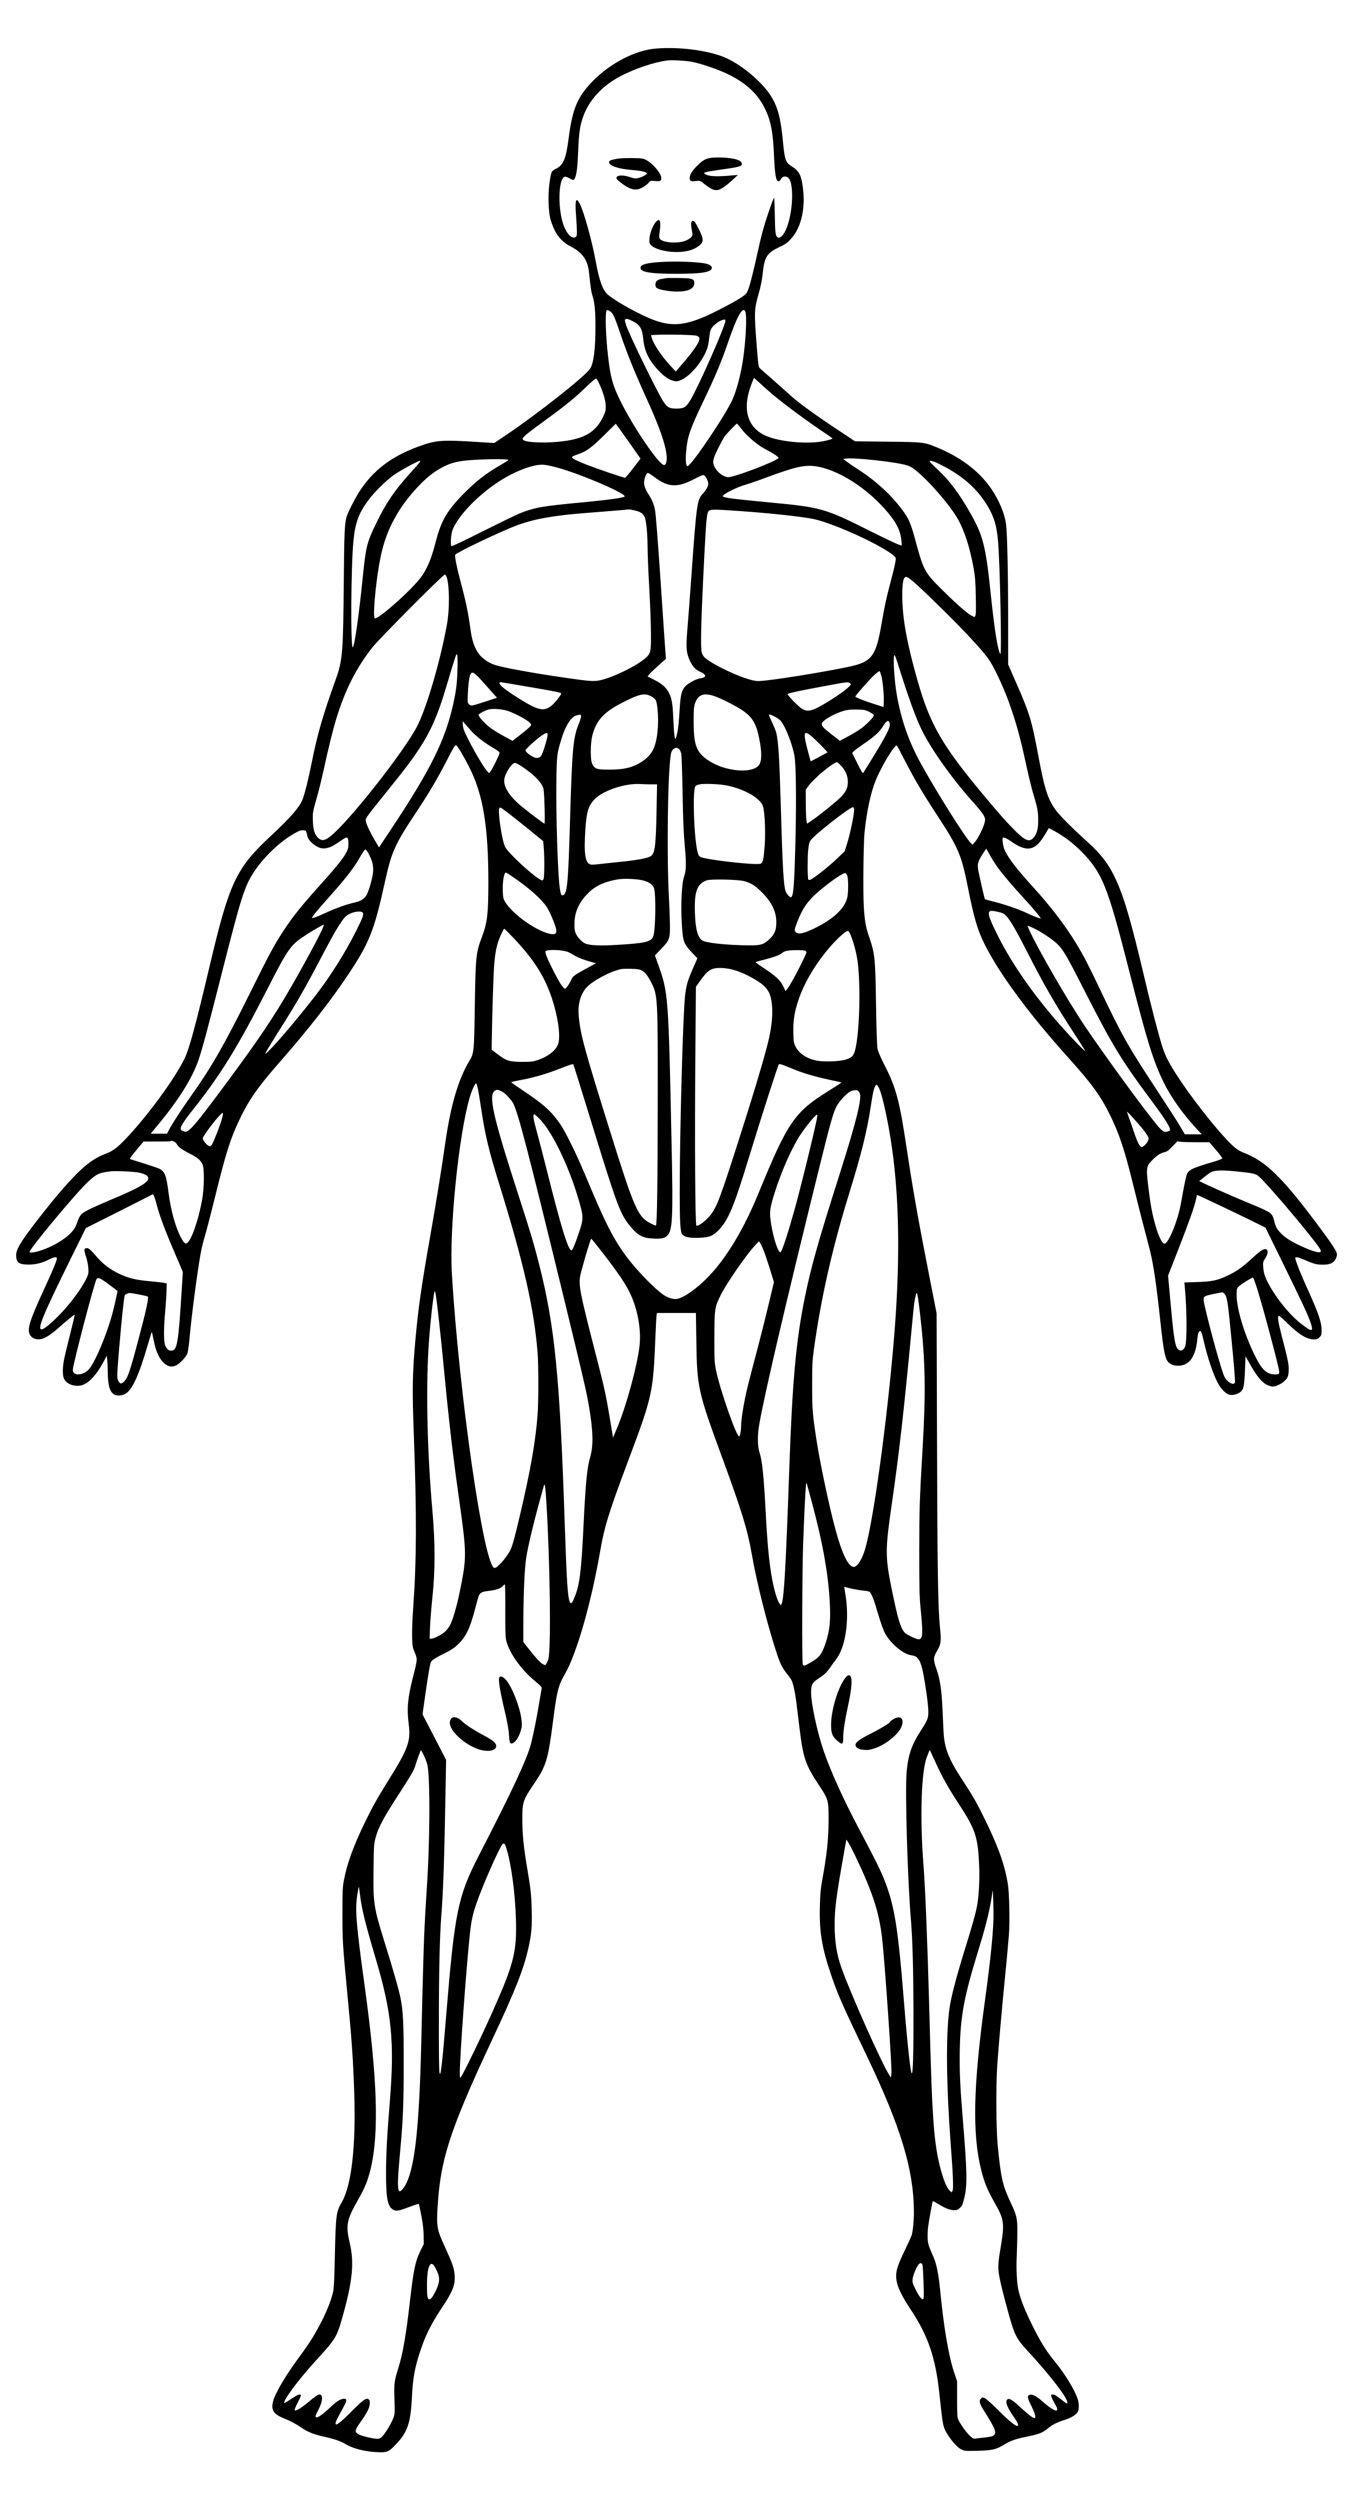 <?xml version="1.0" standalone="no"?>
<!DOCTYPE svg PUBLIC "-//W3C//DTD SVG 20010904//EN"
 "http://www.w3.org/TR/2001/REC-SVG-20010904/DTD/svg10.dtd">
<svg version="1.0" xmlns="http://www.w3.org/2000/svg"
 width="1895pt" height="3500pt" viewBox="0 0 1895 3500"
 preserveAspectRatio="xMidYMid meet">
<g transform="translate(0,3500) scale(0.1,-0.1)"
fill="#000000" stroke="none">
<path d="M9175 34319 c-278 -25 -619 -200 -861 -443 -223 -223 -295 -391 -349
-807 -39 -303 -74 -383 -189 -437 -53 -26 -59 -40 -82 -212 -19 -139 -14 -358
11 -470 9 -41 36 -116 60 -166 53 -109 121 -179 236 -239 159 -83 231 -187
249 -361 25 -232 31 -272 50 -331 29 -94 40 -207 40 -423 0 -320 -26 -521 -78
-595 -80 -114 -730 -626 -1179 -929 l-161 -108 -253 16 c-483 31 -568 24 -814
-67 -381 -140 -638 -339 -829 -640 -58 -92 -152 -277 -169 -332 -30 -97 -36
-227 -42 -900 -8 -1011 -17 -1118 -111 -1381 -185 -516 -257 -765 -340 -1179
-47 -232 -90 -407 -125 -502 -40 -109 -171 -260 -448 -517 -485 -451 -579
-650 -855 -1821 -193 -816 -284 -1153 -347 -1285 -136 -286 -529 -821 -837
-1142 -117 -121 -176 -164 -281 -203 -189 -71 -349 -205 -624 -525 -138 -160
-366 -449 -469 -593 -117 -163 -153 -236 -152 -302 3 -101 41 -128 179 -128
99 1 186 23 287 74 59 30 92 36 103 20 10 -17 -39 -138 -165 -411 -206 -445
-249 -576 -217 -652 28 -67 106 -94 188 -66 54 18 131 71 219 150 101 90 223
189 227 184 2 -1 -28 -126 -66 -277 -38 -151 -77 -312 -85 -358 -20 -103 -21
-211 -2 -254 27 -66 102 -107 196 -107 121 1 243 117 366 348 l39 74 7 -54 c3
-29 6 -105 7 -169 2 -197 30 -292 98 -324 38 -18 97 -13 144 11 99 50 194 256
324 706 27 92 50 166 52 165 1 -2 13 -58 27 -125 27 -138 65 -229 122 -292 62
-69 123 -86 192 -53 48 23 134 112 154 160 10 23 23 108 33 221 26 297 105
904 156 1188 11 62 38 172 60 245 22 74 85 316 140 539 152 618 216 820 344
1088 136 283 255 453 566 808 395 451 704 844 947 1208 304 453 373 626 522
1305 95 433 138 527 451 998 156 233 290 460 407 688 114 221 126 240 142 230
22 -13 104 -150 180 -300 196 -385 270 -830 270 -1620 -1 -445 -14 -559 -91
-763 -83 -223 -88 -264 -99 -977 -9 -623 -12 -652 -75 -755 -156 -257 -264
-627 -340 -1160 -45 -321 -133 -866 -210 -1298 -121 -686 -166 -999 -204
-1417 -45 -490 -49 -716 -26 -1335 42 -1123 40 -1774 -6 -2420 -13 -182 -19
-349 -17 -435 4 -130 7 -146 37 -219 39 -94 39 -95 -24 -341 -75 -291 -89
-444 -60 -666 30 -229 -10 -342 -271 -759 -172 -276 -234 -387 -345 -615 -160
-330 -249 -575 -292 -805 -19 -104 -21 -149 -21 -470 0 -377 4 -441 69 -1120
63 -656 80 -903 96 -1370 26 -762 -36 -1310 -175 -1550 -78 -134 -83 -176 -96
-750 -6 -308 -13 -453 -23 -497 -26 -114 -81 -257 -157 -408 -90 -179 -171
-310 -299 -483 -207 -280 -354 -526 -386 -648 -31 -118 5 -177 141 -234 113
-46 169 -76 253 -133 96 -64 167 -93 322 -128 140 -31 237 -65 296 -102 97
-61 273 -107 438 -114 148 -7 168 1 270 109 163 169 207 299 225 668 12 255
39 406 115 635 70 213 155 386 295 595 158 237 195 326 188 460 -6 103 -25
160 -128 387 -92 200 -107 248 -116 352 -7 84 9 341 32 526 62 497 227 955
734 2035 330 702 448 1003 513 1300 42 188 50 290 44 528 -5 212 -14 290 -67
602 -45 267 -64 452 -64 650 -1 254 6 277 171 520 163 240 190 331 258 860 55
429 74 503 164 659 168 291 368 988 497 1726 60 347 117 531 380 1233 355 946
361 972 394 1772 6 146 13 280 16 298 l5 32 273 0 273 0 6 -397 c9 -644 23
-705 362 -1628 275 -750 354 -1005 415 -1355 72 -411 227 -1022 354 -1399 48
-142 74 -193 141 -275 24 -30 51 -68 60 -85 26 -52 53 -176 74 -356 12 -93 31
-246 42 -340 48 -394 83 -496 269 -775 133 -201 135 -209 135 -480 -1 -284
-23 -489 -90 -855 -21 -113 -27 -183 -32 -361 -9 -362 29 -588 167 -988 92
-265 155 -408 488 -1101 481 -1005 661 -1600 662 -2190 0 -125 -13 -265 -31
-325 -6 -19 -51 -118 -100 -220 -109 -226 -131 -306 -111 -422 17 -97 76 -215
201 -404 237 -357 343 -665 396 -1155 38 -357 47 -425 65 -483 33 -105 168
-279 246 -316 42 -21 55 -22 227 -18 208 6 256 17 371 86 95 58 158 79 323
113 167 34 213 52 288 113 70 57 125 85 239 121 92 29 162 73 183 115 18 35
16 120 -3 177 -44 133 -181 356 -327 533 -110 132 -200 278 -307 495 -102 207
-158 345 -191 475 -27 103 -38 311 -28 515 4 94 8 240 8 326 1 180 -9 226 -86
389 -122 259 -144 354 -190 825 -21 224 -24 849 -5 1120 23 317 61 748 107
1213 25 249 50 523 56 610 14 195 6 572 -15 707 -43 271 -140 542 -341 945
-103 209 -153 295 -286 497 -205 312 -262 457 -274 697 -3 56 -10 201 -15 322
-12 258 -34 407 -84 549 -47 132 -46 162 4 246 60 100 65 142 46 328 -28 270
-37 785 -42 2621 l-6 1785 -98 500 c-154 778 -238 1255 -320 1803 -102 678
-148 853 -315 1179 -51 100 -87 184 -94 220 -8 36 -15 261 -21 603 -10 672
-16 729 -97 965 -46 133 -61 213 -74 413 -13 193 -6 888 10 1052 31 295 85
551 156 725 80 198 271 513 296 488 5 -5 60 -107 122 -228 133 -257 243 -443
450 -759 291 -446 333 -545 422 -991 84 -427 135 -601 234 -800 205 -413 623
-980 1178 -1596 328 -364 451 -534 583 -804 126 -256 205 -496 316 -950 36
-148 98 -391 136 -540 39 -148 84 -319 99 -380 53 -201 96 -495 154 -1040 43
-398 64 -501 112 -547 39 -36 95 -52 161 -45 138 14 219 136 241 365 6 63 14
99 25 110 24 25 34 7 60 -109 59 -260 148 -520 217 -634 45 -75 107 -132 154
-141 48 -9 119 12 155 46 39 37 47 77 57 299 l8 195 69 -122 c89 -157 158
-241 227 -276 29 -14 65 -26 79 -26 76 0 189 71 216 137 8 18 14 65 14 105 0
78 -17 155 -99 470 -52 201 -62 278 -38 278 7 0 63 -48 123 -108 159 -156 268
-222 370 -222 37 0 51 5 75 29 26 27 29 36 29 98 0 116 -42 238 -208 604 -77
169 -143 333 -157 392 -6 24 -4 27 16 27 13 0 51 -12 84 -26 158 -68 188 -77
275 -78 126 -2 181 33 204 127 11 46 -37 121 -299 472 -414 551 -644 790 -880
911 -44 23 -102 49 -130 59 -27 10 -73 35 -101 56 -147 108 -548 600 -803 984
-129 194 -189 308 -230 438 -55 172 -158 569 -261 1007 -172 730 -269 1064
-378 1309 -106 237 -212 378 -432 575 -224 202 -390 371 -448 461 -95 145
-137 285 -222 740 -90 480 -118 574 -301 992 l-119 272 0 643 c0 655 -13 1205
-30 1326 -20 144 -95 323 -200 480 -169 253 -437 456 -787 597 -157 64 -182
67 -677 72 l-450 5 -225 149 c-294 193 -573 395 -675 489 -45 41 -158 142
-251 224 -94 82 -178 156 -187 165 -13 13 -20 64 -37 276 -40 512 -39 543 29
778 28 100 44 183 54 279 23 221 58 276 231 359 84 39 112 59 159 110 158 171
218 461 161 790 -20 119 -56 175 -146 230 -86 54 -99 89 -124 358 -30 324 -76
491 -180 646 -124 186 -389 409 -609 510 -230 107 -664 165 -1001 134z m514
-184 c139 -27 382 -111 520 -180 258 -129 416 -282 516 -499 73 -157 102 -315
115 -621 12 -284 29 -380 67 -373 9 2 24 17 33 33 20 36 59 44 95 21 80 -53
79 -417 -2 -665 -37 -115 -95 -191 -135 -176 -36 14 -42 54 -46 308 -2 136 -7
247 -11 247 -10 0 -117 -311 -156 -455 -20 -71 -51 -204 -71 -295 -57 -262
-109 -470 -135 -535 -21 -53 -31 -65 -91 -105 -95 -64 -351 -199 -498 -264
-296 -130 -473 -146 -710 -64 -181 62 -544 259 -663 360 -74 62 -123 194 -173
468 -51 284 -172 718 -227 814 -51 91 -65 46 -49 -169 7 -88 12 -190 12 -227
0 -59 -3 -69 -22 -79 -47 -25 -114 40 -159 153 -89 227 -83 663 10 693 13 4
36 -3 64 -19 57 -34 65 -33 82 8 23 56 34 149 44 391 10 245 24 336 70 465 79
224 258 421 504 554 208 112 482 205 677 230 64 8 254 -3 339 -19z m-1143
-3494 c40 -25 60 -68 154 -345 85 -252 200 -534 363 -891 176 -387 260 -629
274 -787 6 -74 -9 -128 -36 -128 -69 0 -420 513 -606 885 -115 232 -144 337
-180 650 -32 286 -41 591 -19 627 7 12 16 10 50 -11z m1894 -7 c22 -57 7 -385
-30 -644 -29 -210 -88 -439 -148 -577 -90 -209 -582 -938 -632 -938 -24 0 -31
80 -20 205 18 207 53 310 235 690 167 347 262 573 346 820 132 387 215 535
249 444z m-1585 -127 c110 -55 140 -104 154 -252 17 -173 80 -302 220 -448 75
-78 137 -121 202 -138 40 -11 53 -10 93 5 136 52 306 249 378 439 11 28 24 92
29 142 13 122 23 147 73 193 47 43 84 65 129 76 23 5 27 3 27 -14 0 -71 -381
-933 -494 -1117 -58 -95 -88 -113 -190 -113 -101 0 -131 16 -187 102 -87 135
-466 912 -517 1059 -23 69 -25 81 -12 89 17 11 38 6 95 -23z m902 -207 c18 -6
35 -20 38 -31 14 -42 -65 -162 -232 -356 l-98 -114 -68 73 c-135 145 -250 319
-272 410 l-7 27 84 4 c156 8 522 -1 555 -13z m1067 -824 c157 -133 505 -390
749 -551 48 -32 87 -61 87 -65 0 -4 -46 -18 -102 -31 -232 -54 -648 -16 -844
76 -265 126 -326 401 -169 768 l16 38 91 -83 c50 -46 127 -114 172 -152z
m-2435 160 c57 -117 94 -245 95 -321 1 -62 -3 -79 -40 -155 -113 -232 -293
-323 -696 -350 -166 -11 -352 -1 -401 21 -58 26 -37 48 256 261 280 203 439
330 572 458 112 108 161 150 176 150 4 0 22 -29 38 -64z m440 -853 l142 -203
-101 -132 c-56 -73 -107 -134 -114 -136 -16 -4 -430 138 -578 198 -132 54
-171 76 -165 93 2 7 38 23 79 37 119 39 189 90 368 266 l164 162 31 -42 c17
-22 95 -132 174 -243z m1550 220 c86 -115 239 -242 371 -308 80 -40 161 -96
154 -106 -28 -45 -613 -269 -704 -269 -64 0 -151 65 -191 142 -34 67 -26 111
48 260 37 73 78 149 92 168 29 40 163 180 173 180 3 0 29 -30 57 -67z m1866
-444 c208 -22 382 -50 462 -74 28 -8 75 -34 103 -56 194 -153 490 -493 605
-694 93 -163 172 -410 221 -687 22 -129 27 -192 31 -399 4 -175 2 -252 -6
-267 l-12 -22 -39 20 c-65 33 -213 163 -416 365 -250 249 -257 262 -384 730
-56 204 -84 267 -174 389 -157 210 -366 402 -611 561 -66 42 -142 94 -168 114
l-48 36 38 5 c55 8 182 1 398 -21z m-5125 2 c0 -4 -39 -30 -86 -57 -228 -130
-374 -244 -560 -436 -227 -235 -301 -369 -384 -700 -50 -196 -120 -356 -204
-462 -153 -195 -597 -585 -637 -561 -28 18 6 430 61 750 54 309 131 517 282
759 127 202 342 437 493 537 154 103 254 140 420 160 192 22 615 29 615 10z
m-1239 -28 c-6 -10 -67 -81 -137 -158 -216 -238 -339 -419 -475 -700 -131
-270 -144 -323 -189 -763 -53 -526 -113 -949 -138 -974 -33 -33 -27 1145 9
1497 24 247 75 385 206 560 86 115 233 261 348 348 74 56 346 205 378 207 4 0
3 -8 -2 -17z m7274 -28 c318 -157 527 -339 677 -588 91 -152 129 -279 147
-502 27 -316 53 -1589 32 -1570 -33 31 -83 341 -131 805 -74 715 -109 854
-300 1185 -154 268 -283 439 -444 589 -64 59 -116 113 -116 118 0 17 59 1 135
-37z m-5386 -41 c308 -77 981 -361 981 -413 0 -17 -211 -47 -565 -81 -592 -55
-691 -72 -904 -156 -47 -19 -280 -132 -518 -251 -237 -120 -435 -214 -440
-209 -17 17 -7 169 15 227 81 206 374 507 682 699 167 105 372 190 505 209 73
11 121 6 244 -25z m3693 2 c337 -65 763 -359 1027 -709 79 -104 119 -196 133
-300 6 -48 9 -89 6 -92 -9 -9 -149 55 -465 213 -605 303 -667 321 -1368 387
-511 48 -659 67 -671 86 -14 23 186 126 313 162 51 15 172 56 270 93 453 168
576 194 755 160z m-2287 -151 c187 -139 315 -144 553 -19 57 30 112 54 122 54
26 0 70 -77 70 -122 0 -37 -27 -85 -86 -150 -70 -78 -81 -163 -149 -1123 -19
-275 -45 -610 -56 -744 -22 -264 -19 -330 21 -431 40 -102 91 -159 167 -189
17 -7 39 -21 49 -32 24 -26 5 -45 -54 -54 -63 -9 -174 -68 -217 -116 -47 -53
-63 -116 -75 -304 -14 -223 -20 -280 -37 -357 -28 -130 -39 -86 -53 212 -9
219 -22 290 -67 372 -38 69 -97 120 -203 173 l-91 46 26 31 c23 28 61 62 191
179 l41 36 -14 189 c-7 104 -38 556 -68 1004 -33 488 -61 845 -71 890 -18 88
-40 141 -93 224 -48 77 -65 127 -59 180 7 55 34 116 52 116 8 0 53 -29 101
-65z m-285 -461 c77 -17 112 -40 137 -87 23 -44 42 -233 43 -417 0 -85 9 -317
20 -515 27 -485 35 -843 21 -924 -9 -54 -17 -71 -48 -103 -108 -111 -468 -291
-663 -332 -83 -17 -144 -13 -475 35 -435 62 -872 141 -992 180 -83 27 -173 87
-217 144 -73 97 -106 193 -131 385 -28 207 -61 366 -140 660 -48 179 -78 331
-69 354 11 28 628 323 851 407 253 95 522 143 1008 180 158 12 562 45 578 48
4 0 39 -6 77 -15z m1495 -10 c401 -28 854 -77 1006 -109 261 -55 850 -316
1086 -482 34 -24 64 -52 68 -62 7 -22 -20 -148 -75 -351 -50 -184 -82 -330
-125 -583 -75 -434 -134 -516 -416 -582 -237 -55 -896 -166 -1185 -199 -111
-13 -140 -13 -195 -1 -184 38 -577 224 -682 323 -15 14 -32 44 -38 66 -18 65
-12 369 20 1041 32 666 45 860 62 912 19 58 28 59 474 27z m-4128 -926 c39
-118 41 -443 4 -653 -89 -498 -277 -1146 -411 -1417 -173 -349 -981 -1374
-1231 -1562 -72 -54 -111 -60 -157 -21 -53 44 -76 115 -80 245 -3 123 -6 109
72 385 20 72 57 225 82 340 66 302 128 554 175 706 123 403 282 715 507 999
96 122 995 1024 1013 1018 8 -3 19 -20 26 -40z m6530 -56 c110 -91 574 -545
755 -739 295 -316 321 -352 438 -595 155 -325 278 -701 370 -1133 55 -255 102
-450 139 -567 40 -131 53 -204 52 -315 0 -116 -20 -192 -65 -240 -62 -68 -117
-44 -277 116 -110 111 -232 250 -452 515 -555 668 -720 956 -893 1558 -151
526 -216 887 -217 1193 -1 201 18 280 63 268 10 -3 49 -30 87 -61z m-6380
-1236 c-5 -190 -18 -295 -58 -476 -112 -510 -315 -919 -870 -1756 l-171 -257
-55 94 c-69 116 -119 222 -128 271 -8 44 -20 28 310 438 253 314 331 418 438
580 161 246 263 478 378 868 133 447 140 468 151 448 7 -13 9 -86 5 -210z
m6160 107 c154 -493 260 -786 349 -964 138 -277 441 -699 722 -1008 62 -69
125 -147 139 -175 23 -46 25 -54 14 -100 -15 -67 -93 -224 -135 -272 l-34 -39
-22 20 c-70 63 -485 721 -702 1115 -168 304 -275 609 -337 960 -36 200 -57
560 -33 560 5 0 22 -44 39 -97z m-222 -198 c20 -78 37 -260 33 -356 l-3 -77
-145 47 c-156 51 -250 89 -250 101 0 13 184 222 259 294 43 41 76 65 81 60 5
-5 16 -36 25 -69z m-5599 -62 c44 -48 110 -123 147 -165 l68 -76 -153 -50
c-206 -67 -212 -68 -239 -41 -21 21 -22 27 -16 158 8 157 22 249 44 273 14 15
18 16 43 3 15 -8 63 -53 106 -102z m658 -88 c395 -68 456 -80 456 -94 0 -15
-52 -86 -98 -134 -99 -102 -170 -111 -314 -39 -113 56 -348 208 -410 264 -46
42 -56 68 -25 68 7 0 183 -29 391 -65z m4502 50 c18 -15 17 -17 -32 -63 -88
-82 -383 -269 -478 -303 -70 -24 -99 -24 -152 2 -47 22 -217 194 -211 213 4
12 171 48 562 120 272 50 284 52 311 31z m-2790 -180 c27 -14 57 -38 67 -54
24 -41 40 -225 32 -366 -16 -263 -67 -385 -200 -480 -131 -94 -259 -129 -475
-129 -179 -1 -210 9 -245 79 -29 58 -27 296 3 406 58 212 165 326 438 463 223
112 290 126 380 81z m875 5 c86 -26 306 -136 400 -199 146 -97 200 -186 243
-402 38 -190 37 -311 -3 -368 -45 -63 -173 -91 -331 -71 -169 21 -325 85 -437
178 -116 97 -148 206 -148 502 0 163 3 204 18 250 41 122 117 154 258 110z
m-2883 -211 c83 -26 243 -108 297 -153 33 -28 38 -37 30 -54 -6 -12 -65 -64
-133 -117 l-123 -96 -122 66 c-67 36 -153 88 -190 117 -73 54 -170 162 -164
182 5 17 101 66 149 76 60 13 177 3 256 -21z m5067 -14 c33 -17 61 -37 63 -47
4 -24 -106 -137 -190 -195 -40 -28 -121 -76 -179 -107 l-106 -56 -117 90
c-117 92 -136 112 -136 149 0 42 178 145 311 181 57 15 100 19 184 17 100 -2
116 -5 170 -32z m-4039 -81 c-4 -18 -20 -64 -35 -102 -73 -178 -88 -343 -116
-1297 -26 -908 -39 -1055 -94 -1085 -26 -14 -37 6 -50 91 -28 178 -55 1010
-48 1494 5 377 6 391 72 605 56 185 137 309 212 326 15 3 33 7 38 9 20 5 27
-8 21 -41z m2727 8 c27 -14 60 -39 74 -56 63 -76 157 -312 189 -480 23 -118
29 -610 15 -1196 -16 -636 -28 -790 -65 -790 -20 0 -63 52 -75 90 -27 87 -42
360 -66 1220 -19 656 -34 883 -65 1002 -6 20 -30 80 -55 133 -25 53 -45 101
-45 106 0 14 33 3 93 -29z m1598 -86 c14 -51 -35 -150 -234 -476 -66 -107
-126 -203 -133 -214 -11 -17 -20 -4 -86 127 l-72 146 24 26 c13 14 74 59 136
101 144 97 224 169 269 244 52 85 82 99 96 46z m-5872 -96 c70 -80 174 -163
306 -242 97 -58 105 -65 100 -88 -9 -35 -101 -220 -126 -250 l-19 -25 -33 37
c-45 50 -175 271 -260 440 -57 113 -71 150 -74 196 l-4 57 28 -31 c15 -17 52
-59 82 -94z m1081 -69 c0 -36 -55 -222 -80 -271 -20 -40 -36 -50 -77 -50 -43
0 -153 77 -153 106 0 17 154 158 224 205 70 47 86 49 86 10z m3687 -10 c58
-47 239 -229 232 -234 -2 -2 -56 -31 -119 -65 l-116 -61 -37 138 c-70 262 -63
305 40 222z m-1843 -190 c10 -11 22 -37 27 -58 6 -21 14 -263 19 -538 6 -370
14 -564 30 -745 24 -266 22 -353 -9 -441 -40 -114 -51 -527 -20 -804 13 -116
33 -157 129 -258 l78 -82 -60 -135 c-78 -179 -96 -241 -113 -390 -30 -263 -75
-1921 -75 -2750 0 -425 9 -561 36 -591 33 -37 107 -52 233 -47 148 6 196 25
279 111 133 139 210 323 413 987 205 668 414 1316 429 1333 4 5 42 -5 84 -22
42 -17 109 -44 149 -60 116 -47 300 -100 477 -137 90 -19 165 -36 167 -38 1
-1 -71 -48 -161 -104 -503 -312 -587 -434 -1011 -1467 -157 -382 -344 -718
-544 -975 -188 -243 -452 -459 -591 -484 -46 -8 -123 15 -182 54 -123 82 -370
335 -513 525 -192 256 -306 479 -571 1115 -138 330 -280 621 -364 748 -121
180 -233 281 -527 477 -90 60 -163 111 -163 115 0 4 57 17 128 30 181 32 381
91 571 167 117 46 166 62 171 53 4 -7 103 -323 220 -703 386 -1257 431 -1379
561 -1543 116 -146 183 -185 331 -192 118 -6 159 1 198 34 80 68 89 244 66
1294 -44 2100 -45 2111 -194 2525 l-39 110 84 88 c122 127 128 144 126 347 -1
91 -7 251 -13 355 -33 600 -19 1750 26 2027 12 77 77 114 118 69z m2261 -225
c67 -69 100 -147 100 -231 -1 -83 -23 -132 -93 -208 -55 -58 -293 -252 -402
-326 l-75 -52 -9 38 c-4 21 -9 128 -10 238 l-1 200 38 52 c81 111 348 332 401
333 5 0 28 -20 51 -44z m-4460 -20 c174 -118 267 -214 296 -304 13 -38 26
-492 15 -492 -12 0 -271 197 -352 268 -146 127 -222 252 -211 348 9 87 104
234 150 234 12 0 58 -24 102 -54z m1799 -246 l89 0 -7 -355 c-9 -495 -22 -607
-76 -646 -43 -32 -171 -57 -432 -84 -139 -14 -283 -30 -319 -34 -36 -5 -78 -6
-93 -4 -81 16 -101 149 -76 511 16 226 41 311 123 399 115 125 438 233 652
217 28 -2 90 -4 139 -4z m1081 -19 c252 -55 465 -183 494 -297 23 -90 34 -358
22 -528 -15 -208 -25 -254 -59 -267 -63 -24 -757 54 -840 94 -18 8 -30 26 -38
54 -54 186 -78 894 -33 938 28 27 84 35 224 30 86 -2 175 -12 230 -24z m-3064
-393 c53 -40 182 -143 287 -228 l190 -155 7 -80 c13 -146 11 -428 -3 -453 -12
-21 -14 -21 -42 -7 -107 55 -440 362 -493 455 -44 76 -106 485 -84 544 9 22
17 17 138 -76z m4831 75 c10 -48 -50 -342 -103 -510 l-29 -91 -111 -106 c-111
-107 -329 -278 -369 -291 -12 -4 -25 -4 -28 0 -12 12 -14 298 -3 409 8 84 16
117 33 140 56 81 548 466 594 466 7 0 14 -8 16 -17z m3003 -444 c50 -37 132
-110 183 -161 289 -294 365 -482 658 -1633 262 -1029 345 -1297 494 -1600 102
-207 269 -442 464 -652 l68 -73 -119 1 -118 0 -69 117 c-38 64 -189 299 -336
522 -386 584 -482 755 -789 1402 -157 330 -220 452 -327 629 -143 238 -359
522 -594 779 -235 258 -354 412 -405 522 -28 61 -44 171 -27 182 14 8 60 -14
124 -60 72 -51 145 -85 199 -91 101 -12 175 43 268 199 l51 86 93 -50 c50 -28
133 -81 182 -119z m-10673 111 c4 -14 10 -37 12 -51 9 -42 48 -91 105 -131 68
-47 121 -56 195 -33 50 16 77 32 204 119 58 39 72 27 72 -64 0 -55 -5 -78 -30
-126 -40 -76 -144 -207 -346 -430 -293 -327 -396 -455 -537 -669 -125 -191
-199 -328 -470 -875 -353 -712 -537 -1033 -823 -1435 -132 -185 -269 -396
-313 -482 l-21 -43 -115 0 -115 0 98 118 c296 355 492 670 576 924 53 157 141
488 321 1198 268 1056 317 1213 441 1407 130 203 341 412 539 533 95 58 124
70 165 67 27 -2 36 -7 42 -27z m9683 -495 c78 -106 211 -263 361 -425 133
-145 247 -281 240 -287 -5 -5 -123 40 -181 69 -93 47 -294 118 -446 158 -83
21 -153 40 -154 42 -6 5 -85 353 -95 413 -13 79 -1 121 62 218 l51 78 55 -98
c30 -53 78 -129 107 -168z m-8802 174 c54 -105 65 -182 44 -293 -23 -115 -62
-235 -90 -277 -33 -49 -78 -75 -164 -94 -111 -25 -258 -78 -407 -146 -71 -33
-142 -63 -159 -66 l-30 -6 17 29 c17 29 92 116 322 376 145 165 256 310 317
417 64 112 87 143 101 138 6 -2 28 -37 49 -78z m1992 -293 c238 -158 434 -333
503 -449 47 -78 122 -268 124 -312 2 -46 -14 -57 -70 -51 -183 23 -544 275
-649 453 -24 42 -28 60 -31 151 -4 99 9 206 29 245 11 19 9 20 94 -37z m4702
4 c17 -51 16 -244 -2 -313 -40 -152 -202 -301 -469 -428 -133 -63 -203 -80
-240 -56 -34 23 -33 40 8 145 75 196 152 305 302 433 164 140 343 263 374 257
8 -2 20 -19 27 -38z m-2846 -69 c79 -25 116 -52 137 -100 33 -77 24 -620 -12
-689 -36 -70 -122 -88 -553 -112 -208 -12 -348 -3 -402 25 -46 23 -101 83
-125 134 -17 37 -21 65 -20 141 0 159 62 297 189 425 104 105 235 165 421 195
96 15 289 5 365 -19z m1398 -5 c97 -25 157 -62 251 -156 139 -139 203 -271
203 -420 1 -108 -24 -170 -94 -235 -85 -80 -120 -90 -294 -89 -304 3 -596 34
-648 68 -66 45 -96 156 -104 387 -10 297 28 405 164 455 54 20 432 13 522 -10z
m3564 -432 c61 -14 78 -23 112 -58 53 -55 137 -199 286 -491 240 -471 393
-736 656 -1140 83 -126 155 -241 162 -255 15 -32 -176 164 -337 345 -366 411
-683 862 -876 1246 -103 204 -136 285 -136 329 0 44 24 48 133 24z m-8903 -9
c19 -23 2 -70 -90 -253 -155 -309 -360 -635 -570 -907 -241 -311 -541 -666
-660 -780 -49 -47 -51 -48 -36 -17 25 48 106 181 253 412 153 241 280 461 423
730 240 454 273 516 331 608 87 139 114 168 184 197 69 28 146 33 165 10z
m-573 -247 c-73 -160 -343 -651 -520 -948 -229 -383 -471 -732 -960 -1385
-279 -372 -360 -466 -418 -487 -8 -3 -29 0 -47 8 -23 9 -32 20 -32 37 0 30 54
114 156 242 400 501 637 884 1064 1720 281 550 320 605 514 733 106 70 268
163 273 158 2 -2 -12 -37 -30 -78z m9993 17 c96 -48 245 -149 306 -207 81 -76
138 -174 370 -630 412 -809 528 -998 982 -1607 135 -181 216 -307 227 -352 6
-24 3 -28 -28 -38 -52 -17 -76 -2 -157 96 -189 228 -731 972 -1002 1373 -238
353 -673 1104 -783 1353 l-25 58 22 -7 c13 -3 52 -21 88 -39z m-7306 -127
c279 -296 428 -527 530 -825 88 -260 129 -531 96 -649 -27 -94 -137 -183 -295
-236 -61 -20 -89 -23 -215 -23 -176 1 -218 14 -343 109 l-81 62 2 145 c6 370
23 907 33 1034 14 188 38 301 90 418 24 53 47 97 51 97 3 0 63 -60 132 -132z
m4723 37 c45 -115 84 -271 98 -390 42 -361 21 -1005 -41 -1225 -21 -73 -45
-96 -123 -121 -91 -30 -315 -37 -420 -15 -136 29 -242 100 -288 194 -26 52
-28 68 -31 190 -5 165 14 292 69 457 72 218 203 450 378 670 130 163 285 310
320 303 8 -2 25 -30 38 -63z m-3954 -235 c23 -11 60 -31 82 -45 49 -30 147
-68 237 -91 l67 -18 -122 -66 c-169 -91 -206 -117 -223 -159 -23 -56 -75 -131
-89 -131 -25 0 -70 68 -153 228 -98 190 -137 288 -119 299 42 26 253 15 320
-17z m3322 16 c18 -13 15 -20 -49 -152 -75 -155 -175 -335 -210 -379 l-24 -30
-31 67 c-40 83 -103 143 -266 251 -66 43 -121 82 -123 86 -1 4 50 20 115 35
134 33 228 68 257 95 32 29 80 39 202 40 78 1 116 -3 129 -13z m-1042 -255
c107 -28 197 -65 310 -130 155 -88 220 -160 245 -276 32 -146 23 -333 -27
-559 -56 -250 -243 -868 -511 -1696 -210 -647 -244 -724 -372 -846 -60 -57
-121 -94 -135 -80 -16 15 -23 1178 -15 2221 l9 1121 53 75 c112 158 157 188
286 189 48 0 112 -8 157 -19z m-1294 -2 c63 -13 110 -62 168 -174 96 -187 97
-192 95 -1715 -1 -1100 -9 -1681 -25 -1696 -3 -3 -36 10 -74 30 -178 89 -229
204 -564 1276 -365 1165 -422 1374 -444 1635 -13 150 23 287 101 381 77 94
327 231 489 267 40 9 205 7 254 -4z m-2255 -1674 c8 -39 29 -164 46 -280 55
-367 106 -581 255 -1060 342 -1102 487 -1742 535 -2359 13 -167 13 -671 0
-851 -27 -373 -98 -780 -246 -1410 -80 -341 -112 -454 -145 -512 -63 -109
-174 -232 -212 -233 -145 -3 -498 2432 -598 4120 -37 636 96 1949 252 2475 30
99 77 201 89 189 5 -5 16 -41 24 -79z m5616 16 c57 -113 156 -595 204 -1001
86 -718 88 -1535 6 -2520 -95 -1129 -276 -2465 -395 -2907 -45 -171 -125 -294
-178 -277 -75 22 -153 187 -242 509 -86 314 -217 927 -269 1265 -55 357 -61
427 -61 770 0 282 3 347 23 490 100 728 260 1434 502 2215 161 519 245 856
295 1191 31 199 41 246 61 285 18 35 27 31 54 -20z m-5272 -55 c38 -20 126
-114 150 -162 72 -143 198 -628 692 -2653 298 -1223 338 -1398 374 -1617 55
-335 58 -527 10 -690 -42 -145 -62 -356 -89 -909 -32 -676 -56 -873 -126
-1040 -37 -91 -54 -108 -69 -70 -30 79 -43 286 -70 1085 -68 2058 -139 2778
-360 3645 -72 283 -122 451 -300 1000 -355 1099 -416 1379 -311 1431 25 13 43
9 99 -20z m4978 16 c6 -4 17 -18 24 -31 36 -69 -41 -383 -275 -1121 -309 -971
-402 -1302 -494 -1750 -122 -601 -173 -1161 -216 -2380 -47 -1347 -73 -1812
-106 -1898 -10 -26 -11 -27 -26 -7 -28 37 -54 109 -83 230 -55 228 -88 524
-115 1040 -27 526 -50 743 -88 855 -26 76 -29 233 -8 360 67 403 355 1637 832
3569 163 661 208 822 255 912 38 72 137 180 193 209 37 20 88 25 107 12z
m4007 -560 c31 -41 60 -85 63 -97 7 -29 -17 -75 -56 -109 -37 -31 -42 -31 -62
-8 -27 31 -47 79 -112 270 -35 103 -68 196 -72 207 -11 26 166 -168 239 -263z
m-12908 191 c-21 -90 -131 -373 -153 -395 -15 -16 -24 -18 -39 -9 -34 17 -83
80 -83 105 0 37 248 356 278 356 7 0 6 -19 -3 -57z m4452 -36 c167 -176 389
-631 521 -1067 89 -295 90 -310 19 -521 -56 -167 -93 -252 -107 -244 -49 30
-142 331 -321 1043 -65 260 -139 545 -164 634 -47 169 -55 228 -31 228 7 0 45
-33 83 -73z m3873 6 c-48 -238 -230 -977 -316 -1283 -101 -358 -175 -580 -194
-580 -39 0 -116 258 -140 470 -12 107 -1 170 61 367 96 302 243 633 356 803
93 140 227 300 240 286 3 -2 -1 -31 -7 -63z m-8987 -323 c14 -11 28 -29 32
-39 8 -25 79 -74 182 -125 96 -48 141 -86 169 -144 28 -56 25 -331 -5 -497
-42 -232 -117 -472 -178 -568 -42 -66 -62 -61 -112 27 -77 136 -149 390 -180
637 -31 245 -52 299 -129 338 -21 10 -120 44 -222 76 -102 31 -187 58 -189 60
-6 7 20 41 108 148 l82 97 185 0 c102 -1 188 1 192 4 11 12 40 5 65 -14z
m14307 0 l178 0 91 -106 c50 -59 91 -112 91 -119 0 -6 -42 -24 -92 -39 -352
-104 -388 -122 -412 -208 -8 -29 -24 -104 -36 -165 -11 -62 -29 -163 -41 -225
-44 -242 -174 -558 -229 -558 -32 0 -81 97 -125 249 -43 149 -69 283 -94 486
-42 342 -41 345 58 445 63 62 111 91 176 105 19 4 54 32 97 77 l68 71 46 -7
c26 -3 127 -6 224 -6z m620 -415 c217 -25 217 -25 307 -118 151 -159 436 -491
633 -738 137 -171 180 -232 180 -253 0 -38 -109 -9 -296 79 -131 62 -214 116
-271 178 -52 56 -69 90 -87 167 -14 60 -26 82 -56 108 -27 23 -127 71 -252
121 -157 63 -479 203 -628 273 l-114 54 69 56 c39 30 80 61 93 67 62 33 170
34 422 6z m-15460 -6 c91 -14 148 -41 156 -74 15 -61 -117 -140 -511 -305
-248 -104 -359 -157 -408 -194 -34 -26 -49 -53 -87 -158 -37 -102 -154 -205
-337 -297 -136 -68 -295 -112 -319 -89 -21 21 647 824 817 982 124 116 161
132 334 150 59 6 280 -4 355 -15z m280 -471 c38 -145 114 -348 252 -668 l109
-255 -16 -255 c-47 -747 -62 -840 -143 -848 -41 -4 -76 30 -93 89 -17 59 -15
255 5 464 8 94 17 219 18 279 l3 110 -35 7 c-19 5 -113 15 -208 24 -200 18
-304 45 -437 110 -116 58 -210 129 -288 218 -102 118 -126 138 -156 135 -36
-4 -37 -29 -5 -124 15 -45 28 -112 31 -155 5 -68 2 -83 -21 -135 -68 -147
-238 -376 -401 -539 -115 -115 -203 -185 -232 -185 -64 0 15 192 388 950 l231
468 471 237 470 238 14 -27 c7 -14 27 -76 43 -138z m15470 -276 l54 -27 238
-485 c276 -562 355 -733 395 -847 46 -135 18 -135 -152 1 -173 137 -392 425
-476 624 -24 56 -33 97 -36 152 -5 71 -3 77 28 124 50 75 43 142 -15 128 -33
-8 -72 -38 -186 -142 -126 -115 -202 -168 -324 -226 -146 -69 -223 -85 -430
-91 l-178 -6 6 -61 c31 -326 33 -771 4 -838 -32 -72 -92 -71 -122 1 -26 66
-44 200 -81 609 l-35 384 139 356 c154 394 232 616 251 707 7 33 14 63 16 67
3 5 634 -295 904 -430z m-9208 -407 c273 -356 359 -496 427 -700 60 -180 87
-397 70 -560 -29 -281 -187 -861 -320 -1175 l-53 -125 -41 250 c-51 307 -79
442 -154 733 -302 1177 -300 1162 -242 1372 56 208 125 430 132 430 4 0 85
-101 181 -225z m2233 62 c18 -45 58 -164 89 -263 l56 -182 -70 -293 c-38 -161
-104 -424 -146 -584 -148 -562 -164 -626 -189 -750 -33 -162 -55 -315 -55
-390 0 -61 -13 -131 -25 -143 -31 -31 -270 649 -327 929 -21 106 -23 137 -22
459 0 396 4 422 89 592 86 171 359 565 484 698 l51 54 16 -23 c9 -12 31 -59
49 -104z m6899 -495 c67 -203 239 -834 312 -1145 20 -89 17 -97 -46 -97 -119
0 -187 63 -288 271 -149 306 -251 648 -252 841 0 76 3 90 23 112 27 31 196
137 207 131 5 -3 24 -54 44 -113z m-16068 17 l121 -91 -24 -112 c-35 -161 -58
-247 -99 -371 -85 -258 -208 -531 -272 -606 -83 -97 -232 -107 -232 -16 0 69
296 1203 331 1268 18 35 52 20 175 -72z m4623 -514 c17 -148 42 -391 56 -540
80 -838 130 -1274 215 -1880 121 -860 121 -867 14 -1394 -37 -183 -99 -388
-135 -450 -12 -20 -38 -53 -58 -75 -39 -41 -160 -106 -200 -106 l-24 0 6 158
c3 86 18 274 33 417 40 371 40 766 1 1210 -72 819 -92 1646 -56 2275 16 283
70 777 87 804 9 15 26 -101 61 -419z m11001 383 c36 -39 46 -101 89 -543 46
-468 64 -683 57 -700 -17 -46 -113 9 -149 87 -39 84 -192 630 -267 957 -35
153 -34 159 43 180 33 10 162 35 199 40 4 1 16 -9 28 -21z m-15204 -9 c60 -11
116 -24 124 -29 17 -11 -25 -205 -132 -605 -121 -456 -148 -533 -201 -586 -37
-37 -57 -34 -80 11 -15 30 -17 50 -12 135 17 297 87 1022 101 1059 6 16 41 34
69 35 11 1 70 -8 131 -20z m10913 -56 c6 -42 20 -153 31 -247 71 -636 79
-1061 31 -1866 -41 -691 -45 -830 -46 -1430 0 -506 3 -634 18 -785 36 -368 33
-435 -21 -443 -26 -4 -141 47 -188 83 -65 49 -108 190 -198 635 -88 438 -88
538 3 1165 105 726 170 1302 276 2425 19 206 37 386 40 400 17 99 28 140 34
140 5 0 14 -34 20 -77z m-1484 -2868 c147 -552 220 -951 245 -1355 18 -277 2
-432 -61 -614 -49 -141 -81 -185 -184 -246 -108 -65 -122 -69 -132 -33 -12 43
-8 1277 5 1658 15 413 30 726 38 820 6 61 8 66 16 40 5 -16 37 -138 73 -270z
m-3721 -10 c51 -859 65 -2011 27 -2168 -9 -37 -36 -87 -48 -87 -3 0 -21 9 -39
20 -35 22 -93 86 -198 219 l-66 84 0 266 c1 385 16 754 39 907 27 182 126 585
249 1017 13 47 22 -18 36 -258z m-577 -1482 c-1 -257 2 -375 11 -418 35 -170
205 -413 404 -577 87 -72 98 -84 94 -107 -3 -14 -17 -96 -31 -181 -34 -209
-80 -440 -116 -583 -54 -214 -253 -642 -727 -1562 -299 -579 -343 -794 -462
-2240 -42 -505 -51 -609 -71 -755 -10 -74 -13 -82 -22 -60 -8 17 -11 254 -10
740 0 678 12 1172 33 1450 30 385 44 812 64 1955 l4 240 -165 318 -165 318 37
262 c20 144 46 311 57 370 20 106 22 109 60 137 21 16 90 54 153 85 85 41 132
72 180 116 120 112 177 230 250 509 24 93 48 178 54 187 21 41 47 52 141 63
100 11 163 34 194 69 11 11 23 21 27 21 5 0 7 -161 6 -357z m5012 271 c42 -4
82 -11 89 -17 28 -22 62 -109 116 -295 31 -106 72 -226 92 -267 74 -153 260
-312 382 -328 114 -14 145 -92 207 -522 15 -99 27 -216 27 -260 2 -95 -10
-125 -101 -265 -131 -203 -180 -341 -202 -576 -25 -264 12 -1531 61 -2099 21
-252 33 -697 34 -1280 1 -599 -7 -866 -25 -848 -18 18 -63 435 -114 1073 -71
880 -119 1203 -223 1510 -66 193 -131 329 -390 817 -230 435 -401 810 -505
1110 -89 256 -177 664 -177 822 0 108 16 136 108 197 82 53 115 86 165 159 22
33 55 78 73 100 135 169 193 549 137 901 l-19 120 94 -23 c52 -12 129 -25 171
-29z m-6154 -2304 c19 -39 42 -100 51 -137 24 -105 34 -497 24 -949 -9 -395
-15 -519 -45 -984 -26 -418 -35 -670 -65 -1965 -27 -1137 -86 -1700 -205
-1950 -39 -81 -91 -138 -105 -115 -26 42 -22 157 20 615 35 383 44 611 44
1155 1 563 -8 753 -44 930 -24 118 -105 402 -217 760 -161 516 -167 556 -161
1055 4 328 5 343 31 438 35 130 107 267 298 562 200 309 235 369 255 435 22
74 75 220 80 220 2 0 20 -32 39 -70z m7165 -95 c93 -204 181 -362 332 -593
234 -358 267 -461 283 -882 7 -183 -7 -422 -31 -545 -20 -102 -68 -275 -149
-535 -144 -463 -217 -742 -239 -912 -49 -373 -42 -1066 19 -1873 34 -446 41
-635 26 -664 l-13 -23 -25 24 c-32 30 -64 93 -96 193 -74 229 -113 464 -136
820 -22 332 -29 544 -61 1715 -21 760 -52 1532 -75 1820 -54 683 -32 1338 51
1535 9 22 20 51 25 64 5 13 11 22 13 20 2 -2 36 -76 76 -164z m-1124 -1309
c243 -507 335 -787 378 -1151 35 -297 141 -1825 132 -1899 l-8 -59 -19 29
c-97 141 -540 1133 -671 1499 -69 191 -98 372 -98 608 0 227 22 399 136 1039
l28 157 24 -36 c14 -20 58 -104 98 -187z m-4883 99 c67 -215 122 -621 133
-985 14 -457 -27 -623 -311 -1265 -157 -354 -421 -901 -459 -950 -14 -19 -15
-14 -16 65 0 213 88 1430 140 1927 21 195 39 281 95 443 88 253 317 773 363
823 21 23 34 9 55 -58z m-2049 -662 c24 -195 72 -388 220 -888 222 -746 263
-1161 197 -1980 -38 -460 -53 -738 -54 -1000 -1 -361 20 -479 95 -525 44 -28
78 -23 232 36 69 26 128 45 132 42 3 -3 19 -80 36 -170 22 -116 31 -196 32
-278 l1 -115 -47 -95 c-71 -143 -96 -264 -148 -717 -53 -463 -97 -717 -160
-920 -59 -188 -63 -221 -55 -443 6 -180 5 -200 -13 -252 -26 -73 -107 -210
-153 -260 -31 -33 -42 -38 -80 -38 -60 0 -238 46 -269 68 -44 33 -37 59 41
168 39 54 84 126 100 159 31 63 38 132 17 153 -34 34 -82 0 -263 -184 -107
-107 -174 -164 -197 -164 -5 0 -8 9 -8 19 0 19 14 46 109 221 51 93 53 120 11
120 -48 0 -104 -35 -188 -114 -135 -128 -212 -175 -212 -130 0 8 18 50 41 93
59 114 67 211 15 211 -25 0 -55 -21 -181 -126 -84 -69 -154 -109 -168 -95 -5
5 14 52 42 106 28 53 49 101 46 106 -13 20 -49 6 -133 -51 -49 -33 -92 -60
-95 -60 -48 0 179 311 414 569 313 342 316 347 409 684 129 468 152 719 89
985 -59 251 -45 326 116 607 93 162 137 271 175 428 121 499 96 1269 -80 2547
-125 907 -140 1092 -103 1311 9 54 17 98 19 96 2 -1 10 -57 18 -124z m8870
-343 c-10 -258 -46 -596 -124 -1165 -160 -1172 -173 -1840 -45 -2342 43 -168
87 -275 181 -440 137 -239 145 -292 94 -603 -43 -259 -46 -308 -25 -430 19
-119 140 -578 189 -722 45 -131 82 -190 211 -330 317 -344 555 -653 555 -721
0 -23 -14 -15 -105 57 -47 38 -79 56 -97 56 -42 0 -39 -11 49 -173 8 -15 12
-34 9 -43 -11 -29 -88 16 -215 127 -71 63 -130 94 -164 86 -44 -12 -41 -37 18
-157 54 -111 69 -170 42 -170 -21 0 -87 51 -193 149 -113 104 -156 131 -182
114 -40 -26 -10 -109 93 -256 53 -76 68 -117 42 -117 -29 0 -123 78 -267 222
-86 86 -170 160 -188 168 -30 12 -35 11 -54 -8 -30 -30 -18 -73 49 -178 160
-253 179 -307 122 -342 -12 -8 -60 -18 -108 -23 -47 -5 -105 -11 -127 -15 -39
-6 -45 -4 -89 37 -50 46 -135 164 -163 227 -14 31 -17 75 -17 287 l0 250 -42
126 c-79 238 -146 637 -198 1174 -20 201 -48 340 -87 430 -74 171 -80 189 -85
264 -3 42 0 117 6 166 12 91 60 357 66 363 1 2 37 -18 80 -44 97 -59 163 -84
220 -84 37 0 52 6 80 33 31 28 38 45 63 147 41 174 37 369 -23 1095 -39 470
-48 683 -42 983 9 461 61 736 257 1371 119 386 177 628 201 841 7 53 17 -300
13 -410z m-995 -4823 c5 -12 12 -124 16 -248 6 -182 5 -228 -6 -234 -18 -12
-56 37 -108 141 -38 76 -43 93 -39 138 4 52 54 174 85 208 22 24 42 22 52 -5z
m-6846 -5 c9 -9 30 -48 48 -85 44 -94 39 -161 -20 -281 -45 -89 -72 -122 -94
-113 -21 8 -27 54 -27 203 0 223 38 337 93 276z"/>
<path d="M9952 32790 c-71 -13 -106 -32 -176 -99 -77 -73 -116 -134 -116 -182
0 -45 12 -51 88 -43 55 6 59 5 102 -30 141 -113 188 -123 286 -56 33 22 91 69
129 106 l70 65 -60 -5 c-234 -22 -353 -17 -401 19 -18 13 -18 14 9 24 15 6 94
20 175 31 296 41 332 50 332 86 0 50 -98 81 -275 89 -60 2 -134 0 -163 -5z"/>
<path d="M8650 32779 c-86 -15 -120 -28 -120 -48 0 -52 131 -96 326 -111 129
-10 204 -28 204 -49 0 -15 -69 -51 -120 -63 -40 -9 -56 -8 -111 11 -79 28
-163 32 -185 9 -22 -21 -11 -39 56 -89 131 -99 205 -114 298 -64 29 16 67 44
84 63 29 34 31 35 91 28 73 -7 90 1 89 44 -2 64 -118 201 -213 251 -40 21 -58
24 -194 26 -82 1 -175 -3 -205 -8z"/>
<path d="M9187 31894 c-44 -48 -90 -170 -91 -242 -1 -59 1 -66 31 -92 49 -44
177 -81 303 -87 161 -8 288 24 368 93 59 50 58 87 -7 220 -53 106 -71 130 -96
120 -18 -7 -20 -59 -3 -140 10 -52 9 -60 -9 -84 -11 -15 -46 -38 -79 -51 -108
-44 -325 -29 -361 25 -13 21 -14 35 -3 106 21 145 2 192 -53 132z"/>
<path d="M9206 31329 c-179 -15 -243 -38 -234 -86 10 -55 158 -77 513 -76 282
1 409 14 461 48 48 31 21 77 -56 94 -124 28 -468 38 -684 20z"/>
<path d="M9325 31105 c-5 -2 -32 -6 -58 -10 -60 -8 -87 -33 -87 -80 0 -25 6
-39 23 -49 36 -23 174 -47 278 -48 157 -1 243 41 243 117 0 44 -11 55 -66 66
-41 8 -312 11 -333 4z"/>
<path d="M6997 11523 c-23 -22 0 -170 75 -488 36 -156 53 -250 57 -324 5 -81
10 -106 22 -114 40 -25 115 69 145 182 16 56 16 75 6 159 -23 179 -137 464
-222 553 -34 36 -67 49 -83 32z"/>
<path d="M6316 10938 c-9 -12 -16 -37 -16 -56 0 -113 199 -298 397 -368 130
-45 253 -24 253 45 0 40 -52 83 -179 150 -120 62 -266 158 -301 196 -53 57
-126 73 -154 33z"/>
<path d="M11846 11519 c-104 -123 -206 -454 -206 -665 0 -118 18 -164 88 -224
71 -60 82 -53 82 52 0 82 24 241 66 432 62 284 67 427 17 434 -13 2 -30 -8
-47 -29z"/>
<path d="M12513 10934 c-24 -14 -43 -29 -43 -33 0 -17 -123 -93 -268 -166
-163 -82 -226 -129 -220 -166 5 -36 47 -59 118 -65 53 -5 80 -1 146 20 145 46
322 183 372 288 58 119 1 186 -105 122z"/>
</g>
</svg>
